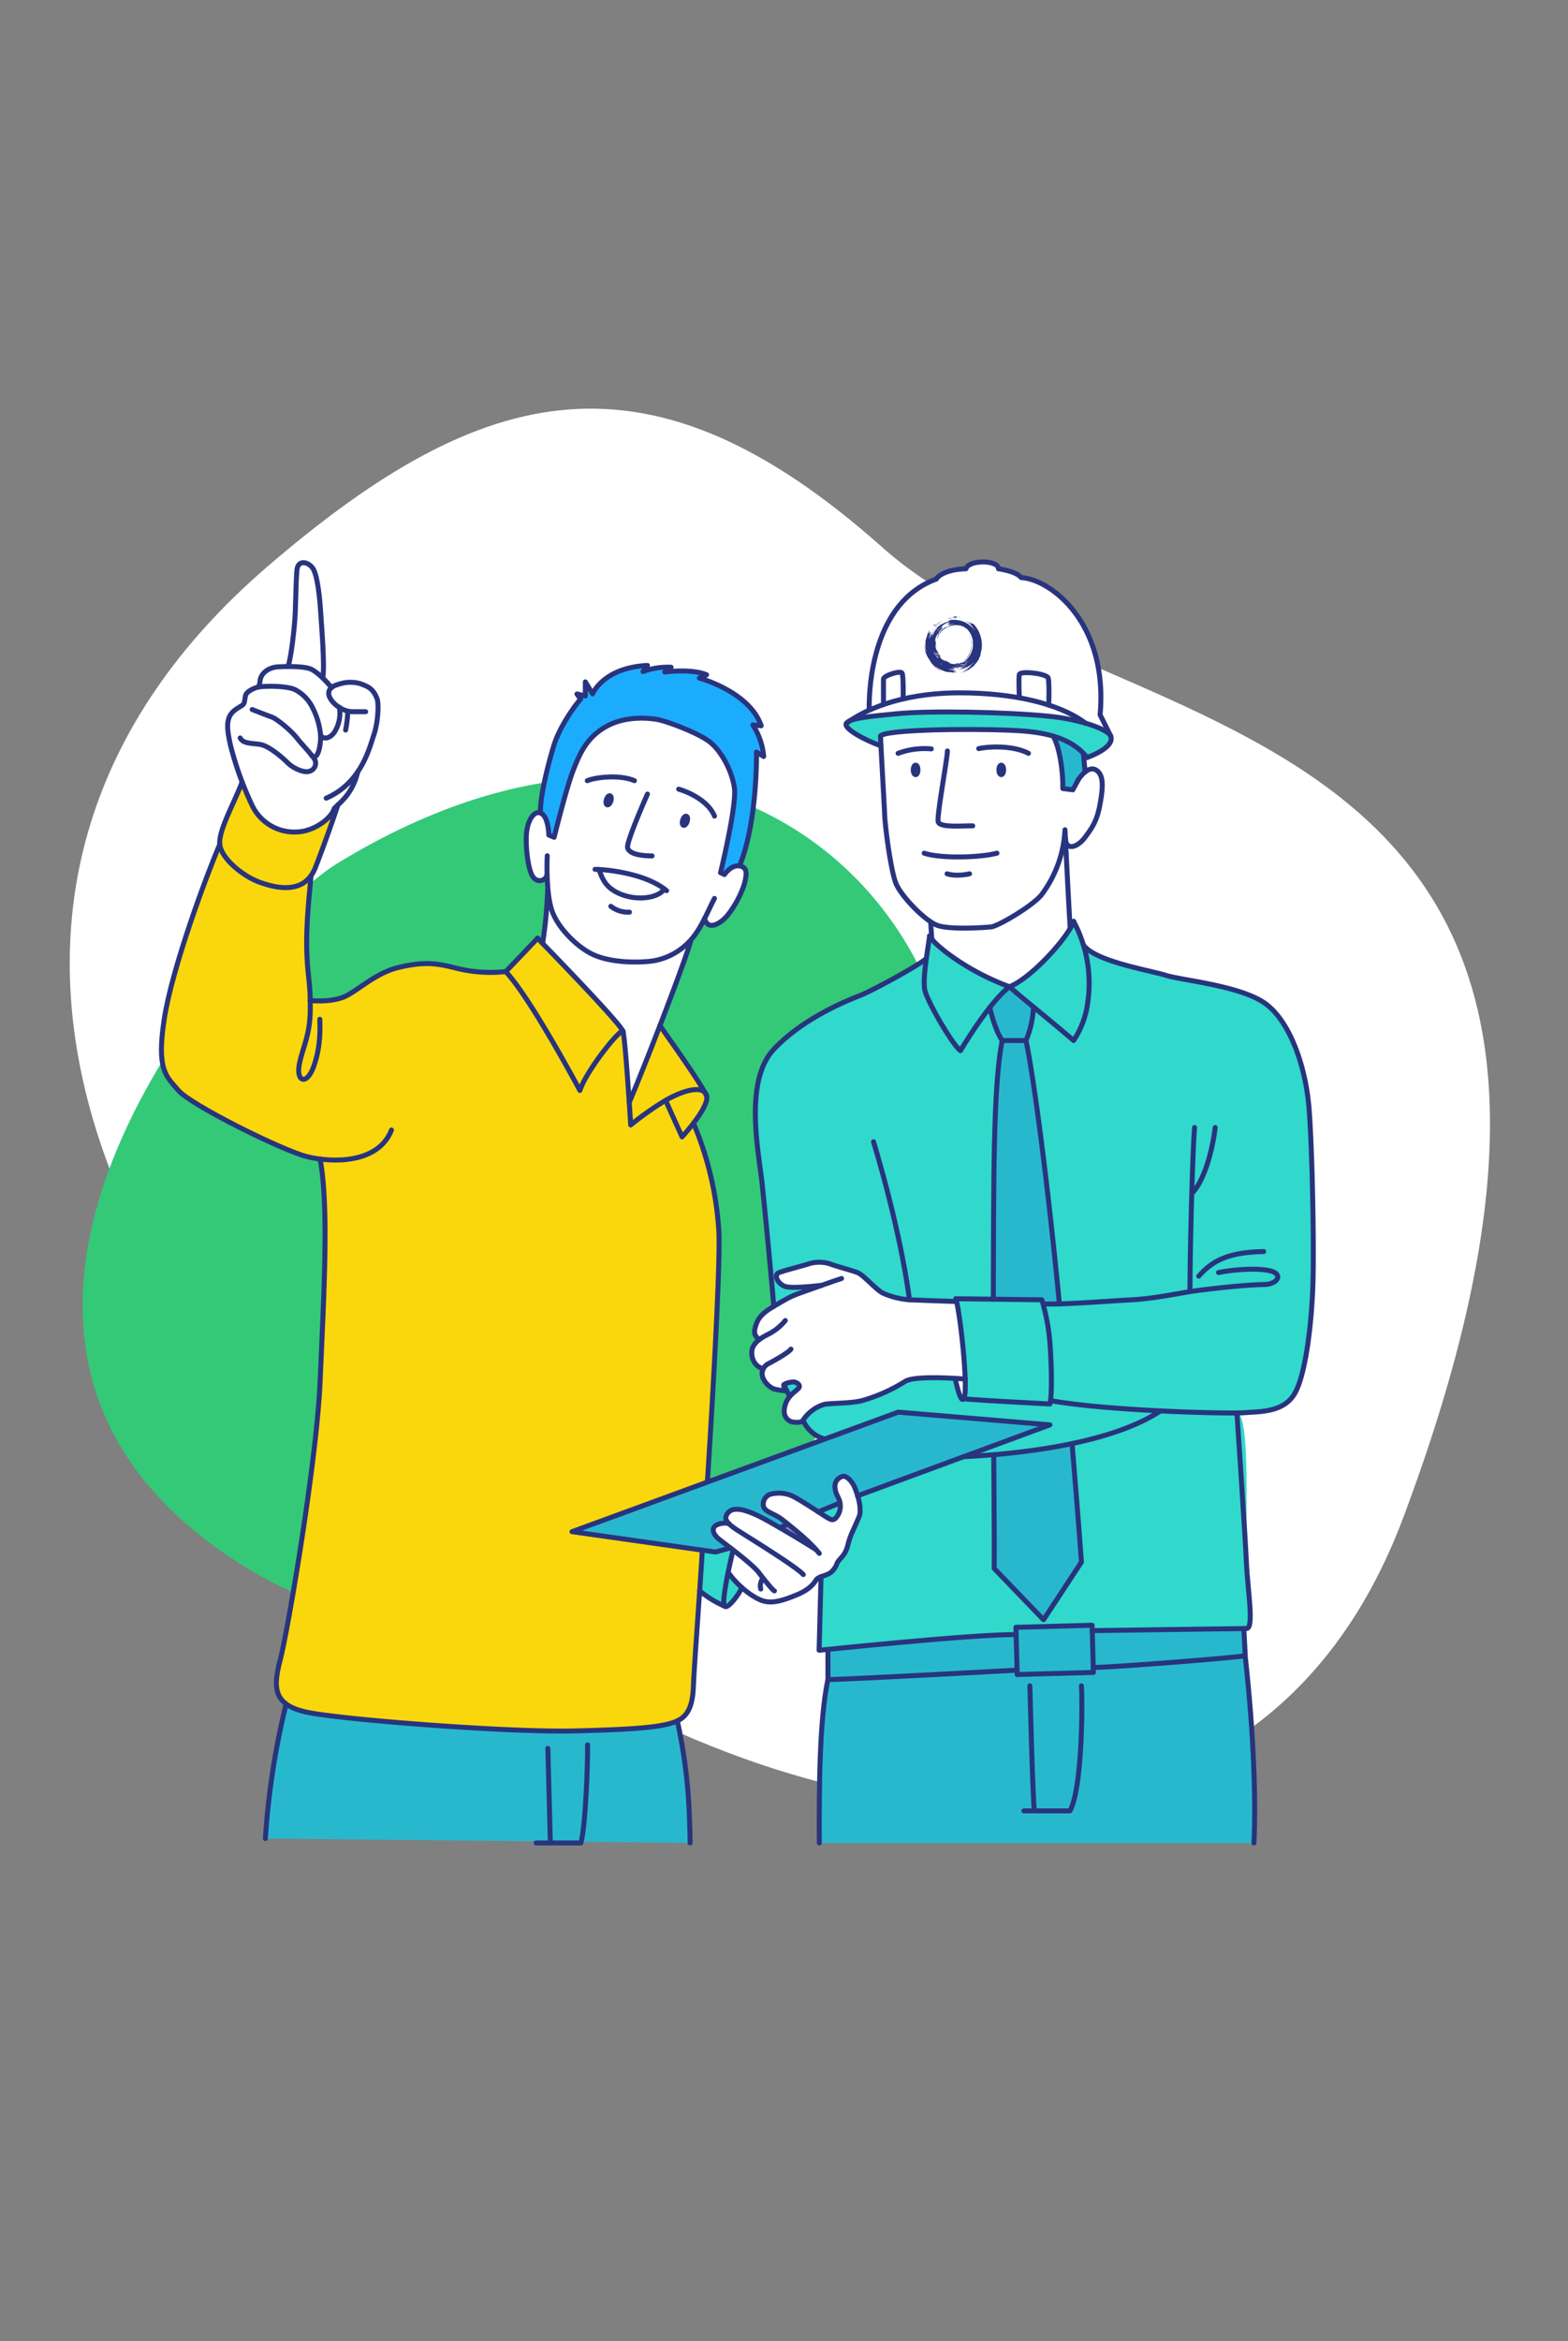 <svg xmlns="http://www.w3.org/2000/svg" viewBox="0 0 536 800"><rect x="0" y="0" width="536" height="800" fill="#808080" stroke="none"/><defs><style>.cls-10{fill:none}.cls-2{fill:#fff}.cls-5{fill:#30d9cb}.cls-6{fill:#28b8ce}.cls-7{fill:#fad70d}.cls-10{stroke:#28347d;stroke-linecap:round;stroke-linejoin:round;stroke-width:1.7px}</style></defs><g id="Figuras_fondo" data-name="Figuras fondo"><path fill="none" d="M0 0h536v800H0z"/><path class="cls-2" d="M91.9 193.18c73.64-63.09 130.22-76.94 209.8-6.07s283.49 50.46 178 331.43-643.11-106.65-387.8-325.36z"/><path d="M115.21 295.09C84.59 313.86-36.07 448.27 73 528.16S305.9 495.78 324.53 406s-77.14-191.92-209.32-110.91z" fill="#33c977"/></g><g id="Parche_color" data-name="Parche color"><path d="M278.86 529.49c-2.11-1.42-7.66-4.77-12.34-7.49l2.81-1.15a85.8 85.8 0 019.54 8.63z" fill="#8990b8"/><path class="cls-5" d="M248.91 537.25a30 30 0 004.64 5.2c-.23 1.24-4.57 7.42-5.8 6.42a1.11 1.11 0 01-.29-.74c-.22-1.93.54-6.63 1.45-10.88z"/><path class="cls-5" d="M249.68 528.92l.94.73c-.3 1.18-1 4.25-1.71 7.6-.87 4.25-1.67 9-1.47 10.87a1.11 1.11 0 00.29.74 36.88 36.88 0 01-8.55-5.24c.48-6.75.85-12.31.92-13.93l4.48.63zm37.43-15.33a6.05 6.05 0 01-1.23 4.87c-1 1.29-1.86.93-3.35 0-.46-.28-1.52-1-2.85-1.84z"/><path class="cls-2" d="M249.22 520.69c-.82-.82-1.31-1.65-1.06-2.44a3.35 3.35 0 013.28-2.5c1.93-.22 5.22.86 9.42 3.07 1.37.73 3.41 1.88 5.66 3.18 4.68 2.72 10.23 6.07 12.34 7.49a85.8 85.8 0 00-9.54-8.63l-2-1.55c-2.64-2.09-6-2.62-6.43-4.55a3.6 3.6 0 012.14-4.07 11.29 11.29 0 017.29.36 93.19 93.19 0 019.31 5.58c1.33.86 2.39 1.56 2.85 1.84 1.49.93 2.35 1.29 3.35 0a6.05 6.05 0 001.23-4.87v-.05c-.36-2-1.51-2.72-1.72-5.22a3.49 3.49 0 012.86-3.86c1 0 2.42 1.07 3.65 3.29a31.67 31.67 0 011.23 3.37 16.68 16.68 0 01.84 4.6c0 1.85.07 1.6-1.29 4.74s-2.07 4.22-2.86 7.36-1.86 3.86-3.07 5.37-.36 1.35-2.07 3.43c-1.09 1.3-2.71 1.64-4 2.13a3.27 3.27 0 00-1.8 1.22c-1 1.64-2.84 3.49-6.55 5s-7.94 3.14-11.45 2.07a22 22 0 01-7.31-4.6 30 30 0 01-4.64-5.2c.69-3.35 1.41-6.42 1.71-7.6l-.94-.73-3.82-2.92c-2-1.58-2.39-3.15-1.68-4.21s3.58-1.69 5.07-1.1z"/><path class="cls-6" d="M235.91 629.74l-145.19-1.52a262.85 262.85 0 017.1-46 19.12 19.12 0 007.57 2.92c12.38 2.47 68 6.86 91.27 6.28s30.68-1.52 34.86-3.43c4.01 18.31 4.2 32.01 4.39 41.75z"/><path class="cls-7" d="M101.74 284.24c5.48-.25 11.38-4.43 12.49-7.91a13.85 13.85 0 011.34-1.34c-.12.35-3.65 11-7.7 21.4a12.93 12.93 0 01-1.54 2.87c-4.44 6.11-12.72 3.91-17.29 2.3-6-2.12-13.43-8.26-13.9-13.05s5.07-14.39 7.62-21.32a78.09 78.09 0 003.53 8.21 16 16 0 0015.45 8.84z"/><path class="cls-2" d="M100.7 235.56c-2.41-1.08-8.32-1.28-11.87-.91a5.2 5.2 0 00-.59.1 4.68 4.68 0 00.59-1.93c.25-3 3.1-4.82 6.15-5 1-.05 2.19-.09 3.47-.1a25.84 25.84 0 017.57.77 15.76 15.76 0 014.33 3.17 22.15 22.15 0 013 3.3 2.38 2.38 0 00-.89 2.16c.15 1.46 1.61 3.3 3.58 4.57a12 12 0 01-1.76 8.62c-1.66 2.26-3.9 2.34-4.65.85a25.65 25.65 0 00-2.74-9.39 13.51 13.51 0 00-6.19-6.21z"/><path class="cls-2" d="M109.58 208.78c.38 5.74 1.46 18.64.77 22.89a15.76 15.76 0 00-4.35-3.17 25.84 25.84 0 00-7.57-.77c1.09-3 2.33-13.85 2.5-19s.32-12.05.58-14.12c.46-3.65 4.31-2.53 5.65 0s2.1 9.28 2.42 14.17zM116 241.7c-2-1.27-3.43-3.11-3.58-4.57a2.38 2.38 0 01.89-2.16 9 9 0 013-1.32 12.16 12.16 0 017 0c2.41.91 4.23 1.57 5.57 5 .78 2 .29 8.62-1.08 12.54-.8 2.31-2.08 7.54-5.48 12.53a20.88 20.88 0 01-6.75 11.28 13.85 13.85 0 00-1.34 1.34c-1.11 3.48-7 7.66-12.49 7.91a16 16 0 01-15.45-8.84 78.09 78.09 0 01-3.53-8.21 108.56 108.56 0 01-3.94-12.4c-.93-4.23-1.43-7.16-.5-9.65s3.8-3.55 4.67-4.3.56-2.43 1.13-3.61 2.64-2.12 4.12-2.47a5.2 5.2 0 01.59-.1c3.55-.37 9.46-.17 11.87.91a13.51 13.51 0 016.14 6.22 25.65 25.65 0 012.74 9.39c.75 1.49 3 1.41 4.65-.85a12 12 0 001.77-8.64z"/><path class="cls-7" d="M185.48 322.37c6.17 6.34 26.74 27.61 27.47 30-.79-1.27-12.48 13.24-14.76 20.2 0 0-16.87-31.64-25.35-40.59l10.91-11.43zm56.05 52.05c.63 2.1-2 6.18-4.46 9.41-2 2.63-3.92 4.69-3.92 4.69L227.53 376c5.41-3.09 11.52-5 13.5-2.58.2.39.36.71.5 1z"/><path class="cls-7" d="M241 373.46c-2-2.45-8.09-.51-13.5 2.58a101.4 101.4 0 00-11.93 8.38s-.2-3.27-.5-7.72c2.66-6.31 6.66-16.39 10.49-26.31 1.02 1.61 12.06 16.79 15.44 23.07z"/><path class="cls-7" d="M109.43 396.06a40.38 40.38 0 01-4.61-.87C96.24 393 65.1 377.47 61 372.61s-7.53-6.67-4.86-24.3 14.56-49.51 19-59.8c.47 4.79 7.87 10.93 13.9 13.05 4.57 1.61 12.85 3.81 17.29-2.3-1 9.93-1.79 19.14-1.41 27.33.33 7.15 1 9 1.13 15.3 0 0 6.58.71 11.25-1.11s10.67-8.19 19-10.19 12.67-1.52 18.76 0a48.75 48.75 0 0017.78 1.41c8.48 9 25.35 40.59 25.35 40.59 2.28-7 14-21.47 14.76-20.2.58 1.9 1.56 15.44 2.15 24.29.3 4.45.5 7.72.5 7.72a101.4 101.4 0 0111.93-8.4l5.62 12.48s1.91-2.06 3.92-4.69a112.51 112.51 0 018.65 36.75c.72 12-3.2 75.13-3.92 85.85l-46.26 16.95 44.56 6.31c-.07 1.62-.44 7.18-.92 13.93-.85 12.24-2 28.39-2.13 32.2-.19 5.9-1.33 10.28-5.53 12.19s-11.62 2.86-34.86 3.43-78.89-3.81-91.27-6.28a19.12 19.12 0 01-7.57-2.92c-4.45-3.29-3.74-8.49-1.95-15.38 2.47-9.52 12.38-67.26 13.56-95s3.11-59.11 0-75.76z"/><path class="cls-2" d="M227.19 303.65c-1.85 2.6-8.47 4.22-14.24 2.17s-6.95-5.19-8.19-8.71c4.77.3 17.24 1.67 22.43 6.54zm7.88 18.68a14.7 14.7 0 001.16-1.21c-1 3.89-5.69 16.45-10.64 29.27-3.83 9.92-7.83 20-10.49 26.31-.59-8.85-1.57-22.39-2.15-24.29-.73-2.43-21.3-23.7-27.47-30a153.23 153.23 0 001.76-19.09 37.54 37.54 0 001.23 7.34c1.78 5.93 8.31 12.64 13.74 15.36s13.43 3.06 18.86 2.63a21.76 21.76 0 0014-6.32z"/><path class="cls-2" d="M187 299a2.59 2.59 0 01-4.48 1c-2-1.9-3-10.89-2.51-15.38s2.57-7.65 4.76-6.79 2.76 5 2.86 7.53l1.81.77s4.22-17.07 6.57-23c2.1-5.3 4.39-11 11.15-14.82s14.77-3 17.82-2.38 13.9 4.57 17.81 7.72 7.53 10 8.29 15.72-4.19 26.57-4.76 28.86l1.36.62s2.21-3.36 5.14-2.93 2.4 3.07 1.64 6.22c-.62 2.57-3.41 7.81-5.76 10.66s-6.76 5.44-7.8 1.09a34.11 34.11 0 01-4.65 7.26 14.7 14.7 0 01-1.16 1.21 21.76 21.76 0 01-14 6.28c-5.43.43-13.43.07-18.86-2.63s-12-9.43-13.74-15.36a37.54 37.54 0 01-1.23-7.34c-.14-1.49-.2-2.93-.26-4.31zm40.17 4.62c-5.19-4.87-17.66-6.24-22.43-6.54 1.24 3.52 2.5 6.69 8.19 8.71s12.41.46 14.26-2.14z"/><path d="M219.82 229.5a24.85 24.85 0 019.58-1.5l-2.16 1.61s9-1.23 14.29 1l-2.48 1.14s17.15 4.57 21.16 16.3l-2.87-.3a23.91 23.91 0 013.72 10.77l-2.47-1.42s.42 23.86-5.79 38.84c-2.93-.43-5.14 2.93-5.14 2.93l-1.36-.62c.57-2.29 5.53-23.15 4.76-28.86s-4.38-12.58-8.29-15.72-14.77-7.2-17.77-7.77-11.05-1.43-17.82 2.38-9 9.52-11.15 14.82c-2.35 5.94-6.57 23-6.57 23l-1.81-.77c-.1-2.57-.67-6.67-2.86-7.53-.19-4.95 2.05-14.74 4.57-23.05 2-6.67 7.91-14.67 9.15-15.81l-1.24-1.82 2.86.67V233l2.48 4.1s3.59-8.95 18.75-9.72z" fill="#1cacfe"/><path class="cls-2" d="M308.36 230c.56.7.4 8.88.4 8.88a62.29 62.29 0 00-6.73 1.91v-8.65c-.03-1.29 5.64-3.07 6.33-2.14zm49.79 1.37c.66.48.34 9.55.34 9.55a77.23 77.23 0 00-10-2.46s-.32-6.87 0-8 7.51-.64 9.66.91z"/><path class="cls-2" d="M306.41 243.9c-7.08.71-13.25 1.22-15.88 2.4a43.14 43.14 0 016.59-3.62 52.42 52.42 0 014.91-1.94 62.29 62.29 0 016.73-1.91 85.22 85.22 0 0119.24-2.08 117.25 117.25 0 0120.42 1.71 77.23 77.23 0 0110 2.46 43.21 43.21 0 0112.62 6.22 69.43 69.43 0 00-12.42-2.38c-14.2-1.47-40.78-2.01-52.21-.86z"/><path class="cls-2" d="M376.05 244.23l3.51 7.08c-.8-1.29-4-2.85-8.45-4.17a43.21 43.21 0 00-12.62-6.22s.32-9.07-.34-9.55c-2.14-1.55-9.39-2.08-9.7-.93s0 8 0 8a117.25 117.25 0 00-20.45-1.69 85.22 85.22 0 00-19.27 2.08s.16-8.18-.4-8.88c-.69-.88-6.33.9-6.33 2.14v8.65a52.42 52.42 0 00-4.91 1.94c-.14-7.93 1.19-36.89 22.91-44.8 2.57-3.52 10.21-3.52 10.21-3.52.87-3.15 11.09-3.07 11.09 0 0 0 5.93.76 7.79 3 10.22.64 29.75 15.58 26.96 46.87z"/><path class="cls-5" d="M379.67 251.52c1 2.29-2 5.1-8.09 7.33a15.51 15.51 0 00-1.24-1.43 23 23 0 00-10.34-5.91 63.28 63.28 0 00-14.86-2c-14.6-.6-42.68-.24-44.11 2 0 .61.08 1.8.15 3.34-5.27-1.89-13-5.91-11.77-7.72q.52-.4 1.17-.84c2.63-1.18 8.8-1.69 15.88-2.4 11.43-1.15 38-.61 52.28.86a69.43 69.43 0 0112.42 2.38c4.49 1.32 7.65 2.88 8.45 4.17z"/><path class="cls-6" d="M370.34 257.42l.59 6.36a13 13 0 00-2.5 2.88l-1.74 3.22-3.43-.43c.14-5.55-1.07-14.22-3.31-17.93a23 23 0 0110.39 5.9z"/><path class="cls-2" d="M360 251.52c2.24 3.71 3.45 12.38 3.31 17.93l3.43.43 1.74-3.22a13 13 0 012.5-2.88c1.46-1.17 2.89-1.4 4.13-.4 2.19 1.76 2 5.53 1 11.34s-2.66 8-4.94 11.14c-2.67 3.69-6.69 5.06-6.91.67-.09-1.87-.14-3-.14-3a40.23 40.23 0 01-8 22.2c-3.14 3.91-14.86 10.77-17.24 11s-14.38 1.05-18.58-.59a11.63 11.63 0 01-2.08-1.14c-4.36-2.88-10.46-9.48-11.92-13.22-1.72-4.38-3.62-18.77-3.81-23.15-.16-3.56-.94-17.11-1.28-23.81-.07-1.54-.13-2.73-.15-3.34 1.43-2.24 29.51-2.6 44.11-2a63.28 63.28 0 0114.86 2z"/><path class="cls-2" d="M364.19 286.53c.37 7.5 1.34 26.79 1.66 30.67-3.71 6.3-14.09 17.29-20.76 20-13.18-4.8-23.51-12.59-26.58-16.26l-.37-5.86a11.63 11.63 0 002.08 1.14c4.2 1.64 16.2.87 18.58.59s14.1-7.14 17.24-11a40.23 40.23 0 008-22.2s.06 1.05.15 2.92z"/><path class="cls-5" d="M318.51 320.91c3.07 3.67 13.4 11.46 26.58 16.26a39.38 39.38 0 00-6.78 7.11 157.75 157.75 0 00-10 14.7c-2.77-2-11.15-16.48-12.16-20.48-.55-2.25-.07-6.89.5-11.08.45-3.24 1-6.21 1.08-7.59a6.08 6.08 0 00.78 1.08z"/><path class="cls-6" d="M345.09 337.17c1.62 1.48 4.65 4 8.19 6.92a33.1 33.1 0 01-2.57 11.46h-8.1c-1.35-2-2.68-4.89-4.3-11.27a39.38 39.38 0 016.78-7.11z"/><path class="cls-5" d="M370.37 322.91a45.55 45.55 0 011.49 19.4 30.59 30.59 0 01-4.86 13.24c-4.2-3.64-9.35-7.85-13.72-11.46-3.54-2.92-6.57-5.44-8.19-6.92 6.67-2.67 17.05-13.66 20.76-20a12.87 12.87 0 001.15-2.37 41.47 41.47 0 013.37 8.11z"/><path class="cls-6" d="M362.15 445.55a50 50 0 01-5.57-.05c-.15-.51-.29-1-.43-1.36l-16.59-.2c.17-36.67-.2-72.72 3.06-88.39h8.1c2.67 12.45 7.53 49.45 11.43 90z"/><path class="cls-5" d="M266.39 434.82c-2.38.86-.23 4.19 2.27 4.83s10-.22 12.17-.44l-7.24 2.59c-3.86 1.36-5 2.22-9.07 4.57-.94-10.79-2.91-31.65-4-41.94s-6.38-34.87 4-45.87S290.19 341.7 294.4 340s20.85-10.76 22.27-12.56c-.57 4.19-1.05 8.83-.5 11.08 1 4 9.39 18.49 12.16 20.48a157.75 157.75 0 0110-14.7c1.62 6.38 2.95 9.27 4.3 11.27-3.26 15.67-2.89 51.72-3.06 88.39l-12.81-.16c.07.27.16.59.24 1 0 0-13-.43-16.09-.59a27.11 27.11 0 01-8.93-2.2c-2.43-1.07-6.72-6.29-8.93-7.12s-7.48-2.19-9.48-3a12.52 12.52 0 00-6.95 0c-1.62.55-7.97 2.11-10.23 2.93z"/><path class="cls-2" d="M259.59 457.72c-1.77-1.28-2-2.42-1.22-4.85s2.08-4.14 6.15-6.5 5.21-3.21 9.07-4.57l7.24-2.59c-2.12.22-9.68 1.08-12.17.44s-4.65-4-2.27-4.83 8.58-2.38 10.21-3a12.52 12.52 0 016.95 0c2 .77 7.26 2.13 9.48 3s6.5 6.05 8.93 7.12a27.11 27.11 0 008.93 2.2c3.08.16 16.09.59 16.09.59 1.21 5.15 2.7 18.5 3 26.52 0 0-1.38-.12-3.44-.23-5.15-.29-14.55-.58-17.05 1a56.65 56.65 0 01-15.06 6.65c-4.13.93-10.73.78-12.66 1.21a13.31 13.31 0 00-7.24 5.43 2.39 2.39 0 00.16.32c-1.14.36-3.71.61-5-.32s-2.14-2.43-1.21-5.43a7.57 7.57 0 011.46-2.69 35.09 35.09 0 012.95-2.74c1.18-1.21-.63-2.22-1.48-2.29s-3.08.43-3.43 1 1 2 .5 2a19 19 0 01-4-.64 7.21 7.21 0 01-3.71-3.86 4.08 4.08 0 01.15-3c-3.87-1.06-4.44-5.4-3.51-7.41a7.14 7.14 0 012.18-2.53z"/><path class="cls-5" d="M359.11 478.59c-.06.45-.13.83-.2 1.15 0 0-27.21-1.39-29.47-1.81a3.11 3.11 0 00.34-.95 28.37 28.37 0 00.17-5.73c-.27-8-1.76-21.37-3-26.52-.08-.36-.17-.68-.24-1l12.81.16 16.59.2c.14.38.28.85.43 1.36a79 79 0 012.34 13.32c.55 7.16.74 15.88.23 19.82z"/><path class="cls-5" d="M362.15 445.55c-3.9-40.6-8.76-77.55-11.44-90a33.1 33.1 0 002.57-11.46c4.37 3.61 9.52 7.82 13.72 11.46a30.59 30.59 0 004.86-13.24 45.55 45.55 0 00-1.49-19.4c4 5.64 22.69 8.64 28.12 10.35s24.44 3.43 33.3 9.15 14.57 21.57 15.72 36.72 1.71 47.59 1.28 60.17-2.43 30.58-6.28 37-12 6-17.16 6.43c-.5 0-1.36.06-2.52.08-4.84.05-14.93-.15-26.15-.7-13.2-.65-28-1.78-37.57-3.53.51-3.94.32-12.66-.2-19.77a79 79 0 00-2.34-13.32 50 50 0 005.58.06z"/><path class="cls-5" d="M396.68 482.12c-8 5.33-19.2 8.84-30.22 11.16a225 225 0 01-26.81 3.8c-4.58.38-8.17.56-10.18.65l29.44-10.84-51.91-4.35-25.12 9.2a11.46 11.46 0 01-7.25-6.11 2.39 2.39 0 01-.16-.32 13.31 13.31 0 017.24-5.43c1.93-.43 8.53-.28 12.66-1.21a56.65 56.65 0 0015.09-6.67c2.5-1.58 11.9-1.29 17.05-1 .51 2 1.95 8.49 2.93 6.9 2.26.42 29.47 1.81 29.47 1.81.07-.32.14-.7.2-1.15 9.61 1.78 24.37 2.91 37.57 3.56z"/><path class="cls-6" d="M358.91 486.89l-29.44 10.84-36.35 13.39a31.67 31.67 0 00-1.23-3.37c-1.23-2.22-2.65-3.29-3.65-3.29a3.49 3.49 0 00-2.86 3.86c.21 2.5 1.36 3.22 1.72 5.22v.05l-7.43 3a93.19 93.19 0 00-9.31-5.58 11.29 11.29 0 00-7.29-.36 3.6 3.6 0 00-2.14 4.07c.43 1.93 3.79 2.46 6.43 4.55l2 1.55-2.84 1.18c-2.25-1.3-4.29-2.45-5.66-3.18-4.2-2.21-7.49-3.29-9.42-3.07a3.35 3.35 0 00-3.28 2.5c-.25.79.24 1.62 1.06 2.44-1.49-.59-4.36 0-5.07 1.07s-.28 2.63 1.68 4.21l3.85 2.95-5.1 1.4-4.48-.63-44.56-6.31 46.26-16.95 40.11-14.69 25.12-9.2z"/><path class="cls-5" d="M356.72 553.48l.06 2.35-9.54.27.06 2.44c-12.48-.12-52.91 3.9-64.28 5.06l-3 .31.64-25.15c1.3-.49 2.92-.83 4-2.13 1.71-2.08.86-1.94 2.07-3.43s2.28-2.22 3.07-5.37 1.5-4.23 2.86-7.36 1.28-2.89 1.29-4.74a16.68 16.68 0 00-.84-4.6l36.35-13.39c2-.09 5.6-.27 10.18-.65l.05.65c.11 15.81.22 29.33.15 38.22z"/><path class="cls-6" d="M369.67 533.76l-12.95 19.72L339.85 536c.07-8.89 0-22.41-.15-38.22l-.05-.65a225 225 0 0026.81-3.8c1.22 14.33 2.32 28.14 3.21 40.43z"/><path class="cls-5" d="M396.68 482.12c11.22.55 21.31.75 26.15.7s2.81 41.49 3.24 51.07 2.71 22.58 0 22.58h-.93c-7.41.07-51.8.71-51.8.71v-1.82l-16.51.45-.06-2.35 12.95-19.72c-.89-12.29-2-26.1-3.21-40.48 10.97-2.26 22.14-5.81 30.17-11.14z"/><path class="cls-6" d="M347.3 558.54l.34 12.15s-58.47 3.23-64.62 3.23V563.6c11.37-1.16 51.8-5.18 64.28-5.06z"/><path class="cls-6" d="M373.68 569.76l.05 1.74-26.05.72-.04-1.53-.34-12.15-.06-2.44 9.54-.27 16.51-.45.05 1.82.34 12.56z"/><path class="cls-6" d="M425.14 556.49l.5 9.28c-3.64.71-46.37 4.07-52 4l-.34-12.57s44.43-.64 51.84-.71z"/><path class="cls-6" d="M373.68 569.77c5.59.07 48.32-3.29 52-4 3.09 27.86 3.67 50.49 3 64H280.09c-.07-18.67 0-41.73 2.93-55.82 6.15 0 64.62-3.23 64.62-3.23v1.53l26.05-.72z"/><path class="cls-5" d="M269.91 475.69l-1-2.53a11.48 11.48 0 012.49-.33c.34.14.76-.38 1.1.62s-2.59 2.24-2.59 2.24z"/><path d="M325 211.2c-.05.12-.28.08-.46.09 0-.16.3-.07.46-.09m3.12-.25c-.16 0-.4-.19-.47 0 .18 0 .38.15.47 0m-2.83.05c-.13 0-.4-.09-.46.13.18-.11.33 0 .46-.13m1.67.13a2.16 2.16 0 00-1.25.14s.22.11.23 0c-.23 0 .15-.09.23-.09 0 .19.71.09.79-.05m-5.71 2.25c0-.13.15-.12.18-.23-.13 0-.38.17-.18.23m11.05 5.88a5 5 0 00.1 1.06 2.54 2.54 0 00-.1-1.06m-8.45-7.9c.3-.1.62-.18.93-.27a1.58 1.58 0 00-.93.27m2.23 0c-.39 0-.61.1-1 .09-.14.13-.45.1-.6.23.54-.09 1-.25 1.58-.32m-6.35 2.64c0 .07-.2.19-.1.23a8.89 8.89 0 012.65-2.21 7.1 7.1 0 00-2.92 2.34 1.41 1.41 0 01.37-.36m11.93-1.15c.21.11.51.38.28.18 0 0-.14-.25-.28-.18m-12.4 1c.32-.05.48-.6.6-.74a2.23 2.23 0 00-.37.38v-.14c-.22 0-.21.25-.32.37.16 0 .16.07.09.13m1.6-.13c0-.16.37-.22.23-.37 0 .16-.36.21-.23.37m2.83.18c-.18 0-.23.23-.32 0-.08.1 0 .09-.05.19a.81.81 0 00.37-.23m-3.8.73c.09-.17.4-.36.37-.5-.14.12-.39.38-.37.5m-.79.14c-.09.14-.34.37-.28.51.08-.15.32-.39.28-.51m-.79 2.07c.09-.37.42-.75.46-1a2.77 2.77 0 00-.46 1m.69-.69c0 .16-.31.33-.18.5 0-.19.25-.39.18-.5m12.45 1c0-.13-.18-.32-.14-.23s.18.49.14.23m0 .27c.17.23.18.62.37.83-.11-.26-.2-.78-.37-.83m-.19 6.48a6.59 6.59 0 00.74-4.59c.12 0 .17 0 .14-.14-.27-.1-.17-.57-.32-.78v.14a6.87 6.87 0 01-1.58 6.52 2.45 2.45 0 001-1.15m-10.77-1.2c.06.15.17.51.32.42-.16-.08-.17-.32-.32-.42m.55 1c0 .14.22.3.28.23-.12 0-.15-.18-.28-.23m9.34 1.38a1.23 1.23 0 00-.61.51.84.84 0 01.42-.23c-.15-.13.17-.17.19-.28m-.47.46c-.05.14-.42.19-.32.32 0-.13.45-.16.32-.32m-2.74 2.9c.16 0 .47-.12.42-.19s-.31 0-.42.19m-1.2-17.4c0-.07 0-.16.09-.14s0 .07.05.14c.45-.15.78 0 1.25-.09-.22 0-.23 0-.14-.19a1.85 1.85 0 00-1.67.33c.14 0 .34-.12.42-.05M321 224.31a.1.1 0 00.05 0 .46.46 0 01-.07-.07m.54.59c.07.13.23.36.35.36a.75.75 0 00-.35-.36m6.81 3.59h-.05.05m7-4.91c-.24.44-.3 1-.7 1.33 0 .09.13.06.1.18a9.22 9.22 0 01-1.63 2.16c.31.1-.5.42-.56.73a.32.32 0 00-.27 0c-.11.47-.77.38-.89.83A11.32 11.32 0 01328 230a10.9 10.9 0 003.06-1.33c-.05-.1-.19.11-.32.09a11.11 11.11 0 01-1.81.79 12.45 12.45 0 002.83-1.88c-.26 0-.3.28-.56.32a9.73 9.73 0 002.09-2.16 8.26 8.26 0 01-2 1.79c.07-.2.32-.23.41-.41a12.79 12.79 0 01-2.73 1.65 11.29 11.29 0 001.53-1c-.53.15-1.15.61-1.77.82 0-.15.4-.21.56-.32-.51 0-1 .43-1.58.51a3.73 3.73 0 01.7-.32h-.09c.53-.46 1.38-.84 2-1.35a3.33 3.33 0 00.39-.35 17.31 17.31 0 01-1.63 1h.12a1.69 1.69 0 00-.49.09 1.79 1.79 0 01-.88.18 6.42 6.42 0 00.86-.23c0-.06-.19 0-.35 0l.24-.15c-.44.1-.82.36-1.35.21-.55.2-1.25 0-1.83.09.18 0 .39.11.54 0 .59.44 1.44-.14 1.84.11-.58.12-1.2.13-1.78.22.06 0 .13 0 .12.05a7.6 7.6 0 01-1.25-.05c.47.16 1 .09 1.39.31a1.28 1.28 0 00-.52 0c.06.06.23 0 .21.1a17 17 0 00-1.73-.12 5 5 0 001.45.29c.35 0 .81-.09 1 .11-.29 0-.37.23-.71 0-.09.29-.27-.09-.35.1.23.13.77 0 1 .21a2.46 2.46 0 00-.81 0c.43.27.86.06 1.24.3-.35.1-.82-.13-1.12.1a3.9 3.9 0 011 0 9.54 9.54 0 01-1.69 0c-.24-.21-.54-.12-.54 0a2.2 2.2 0 00-1-.15 10.53 10.53 0 01-4.36-2.4 10.45 10.45 0 002.72 2.08 7.06 7.06 0 01-2.09-1.21.1.1 0 00-.08-.06l.08.06a.19.19 0 010 .08 8.58 8.58 0 01-2.25-2.74 8.25 8.25 0 01-1.42-2.93h.06a7.16 7.16 0 01-.25-1.54 5.89 5.89 0 010-.84 10.69 10.69 0 00.79 3.31 10.27 10.27 0 01-.42-4.92 2 2 0 00.28-1c.08 0 .28-.2.19-.51a9.49 9.49 0 01.69-1.51 3.4 3.4 0 01-.37.87c.34-.17.32-.69.56-1 .06.43-.31.74-.23 1.24a2.9 2.9 0 00.32-.74c.11.33-.25.75-.23 1 .21 0-.07-.31.23-.27-.09-.4.14-.4.28-.65.09.27-.21.64-.32 1a5.08 5.08 0 00-.33 1.42 15.31 15.31 0 00.6-1.61c.14 0 0 .15 0 .23a1.06 1.06 0 00.24-.46c0 .43-.25.9-.28 1.38.19-.35.22-.85.46-1.15.07 0 0 .06 0 .14.33-.49.59-1 .93-1.51.07.45-.81 1-.65 1.69-.13.11-.13.34-.18.51.33-.48.42-1.2.83-1.61.1-.68.7-.87.93-1.42-.26.09-.57.54-.79.83 0-.34.63-.71.84-1.15.07 0 0 .06 0 .14 1-1.09 2.52-1.58 4-2.16 0-.14-.12.06-.23 0 .12-.12.41-.14.37-.28a8.68 8.68 0 018.55 3.45c0-.1-.29-.72-.38-.55a5.73 5.73 0 00-2.78-2.67c.61.07 1.62.89 2.23 1-.1-.32-.45-.39-.75-.6.36-.08.62.58 1 .46 0 0 .15.35.24.14a10.53 10.53 0 012.92 6.88 10.16 10.16 0 01-.6 3.77c.14-.05.06-.31.23-.32m-15.92-.27l.14-.08a1.09 1.09 0 00.32.75s-.07-.12-.05-.17a2.8 2.8 0 01.28.46 1.75 1.75 0 01.16.25 1 1 0 00.5.48 5.59 5.59 0 01-.43-.75.75.75 0 01-.41-.6 5.37 5.37 0 01-.57-.93 1.1 1.1 0 00.1.61m.5.09c-.05 0-.05.07 0 .12v-.12m1.07 1.4a3.28 3.28 0 00-.61-.5c.1.21.19.39.29.3.14.09.12.33.32.2m-4.57-2.14a.13.13 0 000-.06v.09m2.84 4.69a.86.86 0 00-.23-.31c0 .14.15.22.26.32m1.8-1.92l-.1-.12h-.05l.2.08m.77 1.66c0-.17-.28-.2-.43-.29 0 .13.24.21.43.29m3 1.34c0-.15-.24 0-.35-.11 0 .15.24 0 .35.11m1.36-1.51c.27 0 .42.15.68.05 0-.08-.12-.09-.07-.18.58-.1 1.42.06 1.62-.29a.43.43 0 00.32.05l.1-.06a.3.3 0 00.11-.15c.24.12.37 0 .54-.08l.12-.11a.07.07 0 00-.06 0h-.06l-.18.14.13-.1h.05a7.61 7.61 0 003-4.92c0-.16 0-.32.05-.48s0-.06 0-.09v-1.1a.71.71 0 000-.14c0-.2-.05-.41-.08-.63a7.22 7.22 0 00-2.23-4.09c-.25.1 0-.08-.24 0a5.57 5.57 0 00-.65-.55 6.72 6.72 0 00-6.59.83c-.08 0-.09 0-.09-.09-.32.57-1 .75-1.26 1.42-.06 0 0-.13-.09-.14-.27.34-.33.68-.6 1.06a.56.56 0 010 .12c-.11.32-.31.68-.4 1a1.16 1.16 0 000 .18 3.55 3.55 0 01.14-1 6.12 6.12 0 012.65-3.12c.13.11 1-.35 1.39-.6a4 4 0 011.63-.59c-.69-.12-1.3.3-1.81.32 0-.24.06-.2.13-.32a2.84 2.84 0 00-1.25.46 4.37 4.37 0 011.67-.83c-.1-.2-.35.1-.55.09 0-.12.18-.06.18-.18s-.14.1-.28.09c.07-.18.32-.17.47-.27-1.84.28-3.19 1.75-4.28 3.07.05.09.19-.12.24-.18 0 .18-.53.61-.61 1a11.57 11.57 0 011.86-2.3c.08 0 0 .09 0 .14.21 0 .11-.23.28-.23-.06.31-.33.41-.42.69.2-.05.18-.32.47-.28-.06.27-.4.26-.38.6-.27 0-.36.16-.37.41-.39 0-.59.86-.93 1.34-.1 0 0-.14-.14-.14-.19.19-.14.38-.23.64-.26-.16-.34.84-.56 1.24.17-.19.07.33 0 .46s0-.16 0-.23a.44.44 0 00-.09.32c.06 0 .08 0 .09.05s0-.23.19-.19c0 .08-.06.28 0 .14a10.54 10.54 0 00.23 2.25 7.39 7.39 0 01-.33-1.15 3.59 3.59 0 001.07 2.8c0 .07 0 0-.09 0 .05.15.21.19.28.33a.85.85 0 01-.61-.37c.19.57.91 1 1.4 1.42a2.18 2.18 0 01-.66-.24h-.08a2.83 2.83 0 01-1-1.21c-.2.12 0 .2 0 .35.18.6.69.61 1.13 1a4.05 4.05 0 002.32 1.76 7.13 7.13 0 01-.93-.76 11 11 0 002 1.13c-.16 0 0 .11.11.1 0 .17-.21 0-.25.09a.08.08 0 010 .11.46.46 0 00.33 0s-.24 0-.19-.14.65.16.41.23c.45 0 1.4.31 1.37 0m4.35-1.18a2.17 2.17 0 00-.78.72h.08a5.21 5.21 0 00.7-.71m-3.13 1.07c.07.18.3 0 .44 0 0-.12-.3 0-.44 0m0 .72c-.22-.12-.63.07-.94 0 .23.14.65 0 .94 0m.6-.27l.12-.08-1.23.22c.36.09.89-.15 1.11-.14m-.19.15a1.94 1.94 0 01.75 0l.67-.47c-.25.08-.5.15-.76.21a.68.68 0 00-.2.24c-.16-.1.13-.12.14-.22-.18.1-.37.17-.54.27l.11-.09c-.09 0-.19.06-.15.11m3.8-2.13a9.37 9.37 0 01-2.86 2.11l.24.07a9.74 9.74 0 002.62-2.18m-.79 3.39h-.08.08" fill="#28347d" fill-rule="evenodd"/></g><g id="LIN"><path class="cls-10" d="M187.61 285.34l1.81.76s4.22-17.06 6.57-23c2.1-5.28 4.39-11 11.15-14.81s14.77-2.95 17.82-2.38 13.9 4.57 17.81 7.72 7.53 10 8.29 15.71-4.19 26.58-4.76 28.87l1.35.62s2.22-3.36 5.15-2.93 2.4 3.07 1.64 6.22a35.4 35.4 0 01-5.76 10.67c-2.36 2.86-6.77 5.43-7.8 1.08m-53.27-28.53c-.1-2.57-.67-6.67-2.86-7.53s-4.33 2.43-4.76 6.79.51 13.47 2.51 15.38a2.58 2.58 0 004.48-1"/><path class="cls-10" d="M244.22 307c-2.78 5.43-5 11.36-9.14 15.29a21.84 21.84 0 01-14 6.29c-5.43.42-13.43.07-18.86-2.65s-12-9.42-13.74-15.36c-1.72-5.69-1.55-15.43-1.41-18.15m-2.32-14.61c-.19-4.95 2.05-14.74 4.57-23.05 2-6.67 7.91-14.67 9.15-15.82l-1.24-1.81 2.86.67V233l2.48 4.09s3.59-8.95 18.75-9.71l-1.51 2.09a24.58 24.58 0 019.59-1.47l-2.16 1.62s9-1.24 14.29.95l-2.47 1.14s17.14 4.58 21.15 16.29l-2.86-.28a23.76 23.76 0 013.71 10.76l-2.47-1.48s.42 23.87-5.79 38.85m-65.55 7.41a154.86 154.86 0 01-1.77 19.11m50.75-1.25c-1.84 6.9-15 41.1-21.13 55.58"/><path class="cls-10" d="M183.75 320.59s28.34 29 29.2 31.82 2.65 32 2.65 32a101.4 101.4 0 0111.93-8.41c6-3.43 12.86-5.43 14-1.62s-8.38 14.1-8.38 14.1L227.53 376"/><path class="cls-10" d="M213 352.41c-.78-1.27-12.48 13.24-14.77 20.2 0 0-16.86-31.63-25.34-40.59l10.91-11.43m57.73 53.83c-2.67-5.53-14.9-22.31-15.93-24M172.84 332a48.66 48.66 0 01-17.84-1.41c-6.1-1.52-10.48-2-18.77 0s-14.29 8.39-19 10.2-11.25 1.1-11.25 1.1"/><path class="cls-10" d="M106.34 299.24c-1 9.94-1.81 19.16-1.42 27.35s1.23 9.43 1.14 18.39-2.48 12.48-3.72 18.58 2.58 7.62 5 .57 2-12.62 2-15.84"/><path class="cls-10" d="M75.13 288.51c-4.43 10.29-16.33 42.18-19 59.8s.76 19.44 4.86 24.3 35.26 20.39 43.83 22.58 24.48 2.57 29-9.05"/><path class="cls-10" d="M109.43 396.06c3.11 16.66 1.18 48.09 0 75.82s-11.09 85.46-13.57 95-2.85 15.82 9.53 18.29 68 6.86 91.27 6.29 30.68-1.52 34.87-3.43 5.33-6.29 5.52-12.19 2.86-41.56 3-46.13M82.76 267.18c-2.54 6.92-8.1 16.54-7.63 21.33S83 299.45 89 301.56c5.17 1.81 15.09 4.41 18.83-5.17 4.12-10.57 7.7-21.4 7.7-21.4M82.1 252.17c1.08 2.07 4.23 1.74 7 2.24s7.23 4.23 9.22 6.23 5.81 3.57 7.47 2.9a2.84 2.84 0 002-3.49c-.42-1.49-4.24-5.23-6.31-7.88s-6.9-6.56-8.56-7.15-5.06-1.91-6.72-2.57"/><path class="cls-10" d="M106.42 258c2.16 2.51 3.33-3.4 3.16-6.8a25.48 25.48 0 00-2.74-9.38 13.49 13.49 0 00-6.14-6.23c-2.41-1.08-8.32-1.28-11.87-.91-1.42.14-4.16 1.39-4.72 2.57s-.25 2.86-1.12 3.61-3.73 1.81-4.67 4.3-.43 5.42.5 9.65a112.6 112.6 0 007.47 20.61 16 16 0 0015.45 8.85c5.48-.25 11.38-4.42 12.49-7.91"/><path class="cls-10" d="M113.3 235c-.58-1-4.8-5.56-7.29-6.47s-8-.83-11-.66-5.91 2-6.15 5a4.68 4.68 0 01-.59 1.93"/><path class="cls-10" d="M125 243.2h-4.41c-3.91 0-8-3.57-8.21-6.06s2.65-3.08 3.9-3.49a12.25 12.25 0 017 0c2.41.91 4.24 1.58 5.57 5 .79 2 .29 8.62-1.08 12.54s-4.11 16.32-16.26 21.55M118.9 243a41 41 0 01-.76 6.46"/><path class="cls-10" d="M116 241.69a12 12 0 01-1.76 8.62c-1.66 2.27-3.9 2.35-4.65.86m-11.13-23.44c1.08-3 2.32-13.84 2.49-19s.32-12.05.58-14.12c.46-3.65 4.32-2.53 5.65 0s2.09 9.23 2.4 14.12c.38 5.74 1.46 18.64.77 22.9m11.95 32.07c-1.93 8.18-6.88 11.06-8.07 12.63m122.84 107.49a112.62 112.62 0 018.65 36.76c.72 12-3.2 75.13-3.92 85.85m51.33 4.7l65.77-24.25-51.86-4.34-111.5 40.84 49.04 6.95 5.1-1.41"/><path class="cls-10" d="M278.87 529.49c-3.14-2.09-13.81-8.45-18-10.67s-7.49-3.28-9.42-3.07a3.36 3.36 0 00-3.29 2.5c-.43 1.43 1.5 3 3.5 4.35s20.44 12.59 22.94 15.44"/><path class="cls-10" d="M249.22 520.69c-1.5-.58-4.35 0-5.07 1.06s-.28 2.65 1.68 4.22 11.18 8.29 13.54 11.36 4.65 5.93 5.36 6.29m-3.87-4.38a4.24 4.24 0 00-.81 3.72"/><path class="cls-10" d="M248.91 537.25c3.15 4.57 8.43 8.72 12 9.8s7.73-.58 11.44-2.08 5.55-3.35 6.57-5 4.08-1.28 5.8-3.36.85-1.93 2.07-3.43 2.28-2.21 3.07-5.35 1.5-4.24 2.86-7.37 1.28-2.89 1.28-4.74c0-3.33-2.07-8-2.07-8-1.21-2.22-2.64-3.29-3.64-3.29a3.5 3.5 0 00-2.86 3.86c.21 2.5 1.36 3.21 1.72 5.22a6.07 6.07 0 01-1.22 4.93c-1 1.28-1.86.92-3.36 0s-9.58-6.36-12.15-7.44a11.32 11.32 0 00-7.28-.35 3.59 3.59 0 00-2.15 4.07c.43 1.93 3.79 2.46 6.43 4.55s9 7 12.65 11.53"/><path class="cls-10" d="M250.62 529.65c-.68 2.68-3.54 15-3.18 18.47s5.85-4.26 6.11-5.67m-14.37 1.17a36.83 36.83 0 008.57 5.25M327 444.73s-13-.43-16.09-.59a27.11 27.11 0 01-8.93-2.2c-2.43-1.07-6.72-6.29-8.93-7.12s-7.48-2.19-9.48-3a12.37 12.37 0 00-7 0c-1.62.58-7.94 2.15-10.19 3s-.24 4.19 2.26 4.83 10.13-.23 12.21-.44"/><path class="cls-10" d="M287.67 436.87c-2.15.64-10.22 3.57-14.08 4.93s-5 2.21-9.07 4.57-5.36 4.07-6.15 6.5-.55 3.57 1.21 4.86"/><path class="cls-10" d="M268.45 451.23a18.18 18.18 0 01-5.72 4.64c-2.22 1.07-4.43 2.43-5.36 4.43s-.36 6.36 3.52 7.41"/><path class="cls-10" d="M270.37 461c-.64 1.07-5.67 3.93-7.62 4.93a3.85 3.85 0 00-2 4.78 7.28 7.28 0 003.71 3.86 19.1 19.1 0 004 .65c.5 0-.86-1.43-.5-2s2.57-1.07 3.43-1 2.67 1.08 1.47 2.29-3.48 2.43-4.4 5.43-.08 4.5 1.21 5.43 3.86.68 5 .32"/><path class="cls-10" d="M274.5 485.31a13.26 13.26 0 017.24-5.43c1.93-.43 8.53-.28 12.66-1.21a56.65 56.65 0 0015.06-6.67c3.5-2.21 20.49-.77 20.49-.77m-65.43-24.86c-.93-10.79-2.91-31.65-4-41.94s-6.37-34.87 4-45.88 25.67-16.86 29.88-18.55 20.84-10.77 22.27-12.56m1.08-7.61c1.52 2.95 12.67 12 27.34 17.34M367 314.83c-1.81 5.36-14.29 19.29-21.91 22.34"/><path class="cls-10" d="M317.75 319.83c-.29 3.18-2.57 14.67-1.57 18.67s9.38 18.5 12.14 20.5c0 0 10-16.86 16.77-21.81m0-.02c3.62 3.33 14.32 11.81 21.91 18.38a30.59 30.59 0 004.86-13.24 44.86 44.86 0 00-4.86-27.48"/><path class="cls-10" d="M338.32 344.28c1.61 6.38 2.94 9.27 4.29 11.27h8.1a33 33 0 002.57-11.46m10.77-60.56a40.31 40.31 0 01-8 22.2c-3.15 3.9-14.87 10.76-17.25 11s-14.38 1.05-18.57-.6-12.29-10-14-14.36-3.62-18.77-3.81-23.15-1.33-23.91-1.43-27.15m63.06 32.06s1.41 28.86 1.8 33.68"/><path class="cls-10" d="M368.43 266.67c2.29-3.43 4.69-4.84 6.62-3.29 2.19 1.77 2.05 5.53 1 11.34s-2.66 8-4.94 11.14c-2.67 3.7-6.7 5.06-6.91.67M97.82 582.23a261.87 261.87 0 00-7.1 46M231.53 588c4 18.29 4.19 32 4.38 41.73m62.69-239.59c4 13.29 9.72 34.87 12.29 54m59.48-121.23c4 5.63 22.69 8.64 28.12 10.35s24.44 3.43 33.3 9.15 14.57 21.58 15.72 36.72 1.71 47.59 1.28 60.17-2.43 30.58-6.29 37-12 6-17.14 6.43-46.54-.57-66.25-4.14"/><path class="cls-10" d="M326.74 443.78l29.4.36a71.61 71.61 0 012.76 14.69c.59 7.9.77 17.8 0 20.91 0 0-27.2-1.39-29.46-1.81m27.13-32.43c4.72.46 21.77-.89 30.34-1.36s16.68-2.44 22.87-3.22c10-1.28 17.72-1.91 22.39-2s6.76-3.71 1.62-4.76-13.63-.09-17.25.67m-8.19-49.55c-.76 9.33-1.66 46-1.55 56.07m8.6-56.07c-.86 7.24-3.54 18-8 22.58m2.38 28.2c4.29-4.86 9.53-8.2 22.2-8.39"/><path class="cls-10" d="M326.74 443.78c1.62 5.52 4 29 3 33.2s-2.7-3.75-3.27-6m-51.97 14.33a11.49 11.49 0 007.41 6.43m47.56 5.99c8.78-.39 47.48-2.51 67.21-15.61m-34.53-36.52c-3.91-40.62-8.76-77.6-11.44-90.05"/><path class="cls-10" d="M339.7 497.73c.11 15.81.22 29.33.15 38.22l16.87 17.52 12.95-19.71c-.89-12.29-2-26.1-3.2-40.48m-23.86-137.73c-3.27 15.67-2.89 51.73-3.06 88.39m-58.89 94.81l-.66 25.16s52.71-5.51 67.29-5.37m26.05-1.34s50-.72 52.73-.72.43-13 0-22.58-3.24-51.07-3.24-51.07"/><path class="cls-10" transform="rotate(-1.58 359.632 562.757)" d="M347.46 555.73h26.06v16.13h-26.06z"/><path class="cls-10" d="M373.68 569.77c5.59.07 48.32-3.29 52-4l-.5-9.29m-77.54 14.22s-58.47 3.21-64.62 3.21V563.6m-.02 10.31c-2.93 14.1-3 37.16-2.93 55.83m145.57-63.97c3.09 27.86 3.68 50.49 3 64m-76.59-53.71s1 40.15 1.57 42.72"/><path class="cls-10" d="M369.67 576.06c.38 4.85.38 34.86-3.91 42.72H350m-149.15-22.57c.14 5.85-.71 28.2-2.28 33.53h-15.31m4.02-32.32l.85 32.32M301 251.52c1.43-2.24 29.52-2.6 44.11-2 9.34.38 20.43 1.54 26.49 9.33m-1.26-1.43l.59 6.37m-81.57-16.65c5.14-3.88 17.72-10.4 38.68-10.39 18.29 0 34.1 3.62 43.07 10.39"/><path class="cls-10" d="M371.58 258.85c6.1-2.24 9.05-5 8.09-7.33s-10.14-5.66-21-6.77c-14.27-1.45-40.85-2-52.28-.85-8.56.85-15.81 1.43-17.05 3.24s6.49 5.83 11.77 7.73m.89-14.13v-8.66c0-1.24 5.65-3 6.33-2.13.56.7.4 8.87.4 8.87m39.72-.37s-.32-6.87 0-8 7.56-.62 9.7.93c.67.48.35 9.55.35 9.55m-61.38 1.74c-.14-7.92 1.19-36.88 22.91-44.79"/><path class="cls-10" d="M349.12 197.36c10.19.67 29.72 15.57 26.93 46.87l3.62 7.29M320 197.88c2.58-3.52 10.2-3.52 10.2-3.52.88-3.15 11.1-3.08 11.1 0 0 0 5.93.76 7.79 3M307 257.42a25.9 25.9 0 0111.34-1.52m16.22-.1c4.05-.85 12.05-1 17 1.62m-27.71-.81c0 2.63-3.62 22-3.15 24.18s9.15 1.31 11.81 1.41m-16.59 9.33c5.64 1.91 19.17 1.53 24.88 0m-17.05 7.05c3.33 1.05 7.67 0 7.67 0m-130.66-31.82c2.66-1.14 11-2.19 16.1 0m15.14 2.89c4.62 1.41 10.31 4.51 12.24 9.21m-22.92-7.52s-7.17 16.17-6.79 18.26 4.18 2.86 8.37 2.86m4.97 11.89c-7.23-6.05-21.11-7.29-24.45-7.29"/><path class="cls-10" d="M204.76 297.11c1.24 3.52 2.5 6.69 8.19 8.71s12.09.8 13.93-1.8m-18.07 5.67a9.55 9.55 0 006.37 2"/><ellipse class="cls-10" cx="342.27" cy="263.08" rx=".8" ry="1.63"/><ellipse class="cls-10" cx="312.99" cy="263.08" rx=".8" ry="1.63"/><ellipse class="cls-10" cx="234.13" cy="280.44" rx="1.63" ry=".8" transform="rotate(-72.56 234.15 280.445)"/><ellipse class="cls-10" cx="208.04" cy="273.43" rx="1.63" ry=".8" transform="rotate(-72.56 208.068 273.438)"/><path class="cls-10" d="M318.51 320.91l-.37-5.86M360 251.52c2.24 3.72 3.46 12.38 3.31 17.93l3.43.43 1.74-3.21M267.95 473.16l1.96 4.03m-.58 43.66l-2.81 1.16m20.59-8.43l-7.43 3.04"/></g></svg>
